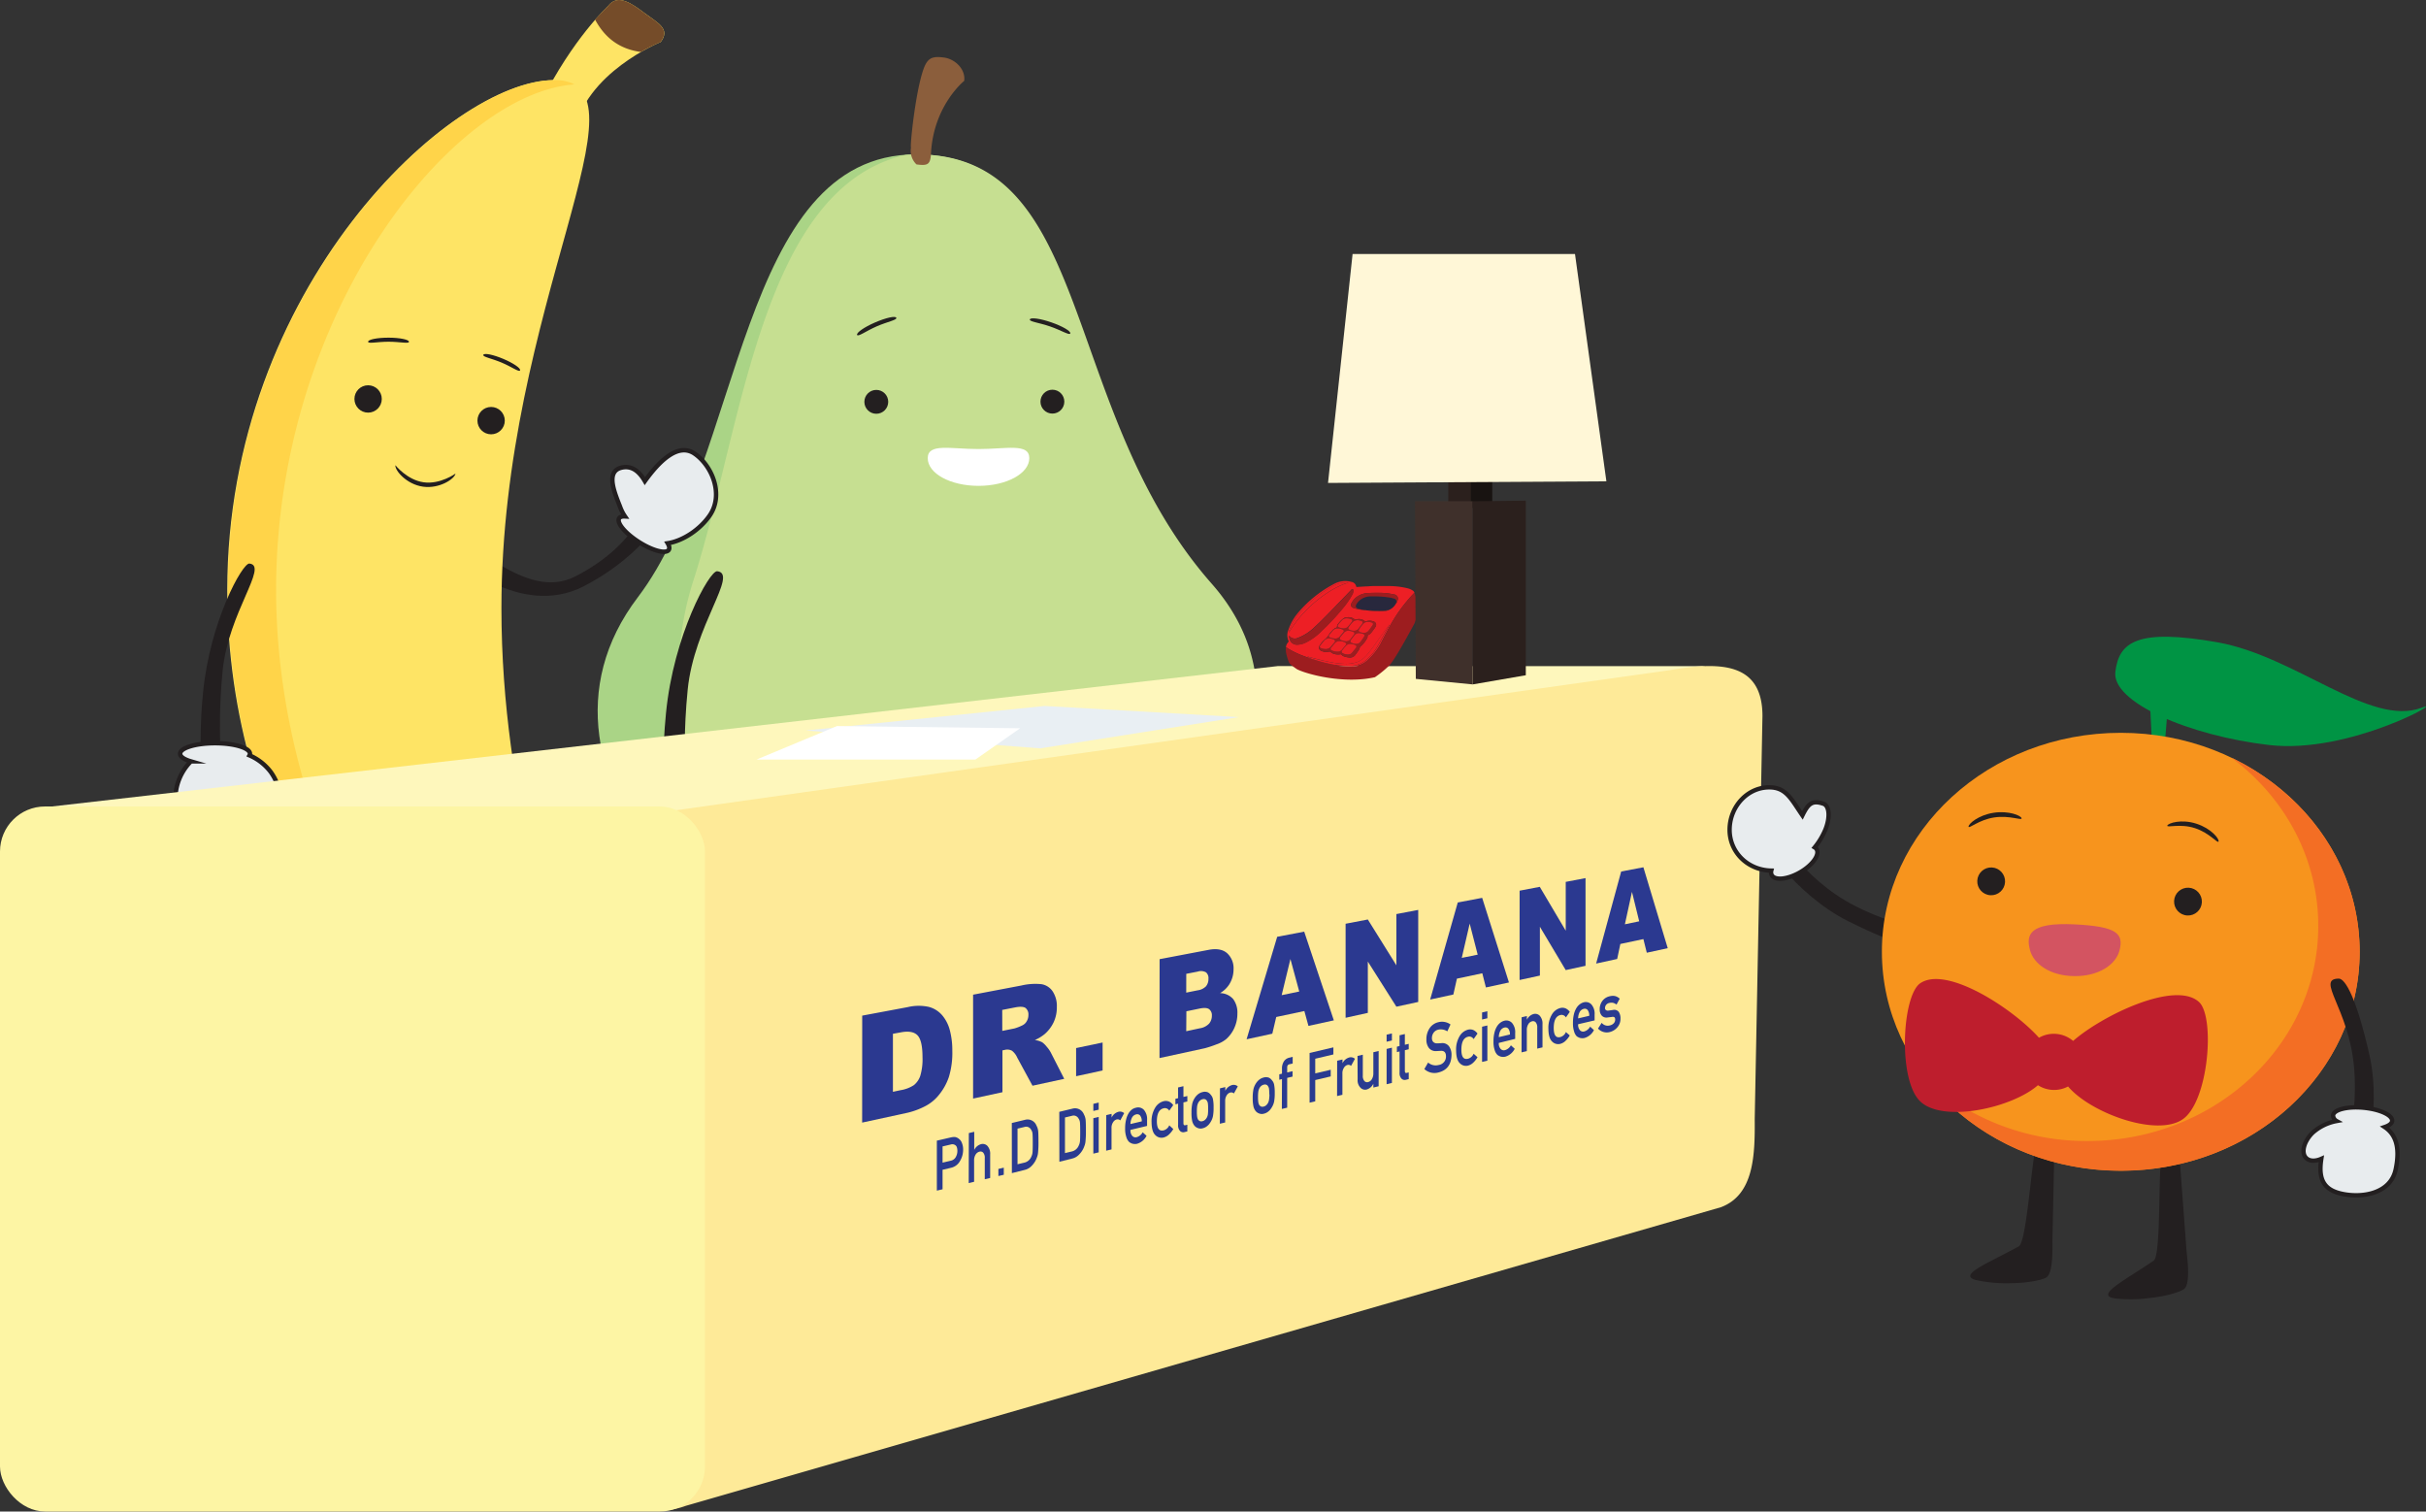 <svg xmlns="http://www.w3.org/2000/svg" viewBox="0 0 764.43 476.24"><rect x="0" y="0" width="764.43" height="476.24" fill="#333333" stroke="none"/><defs><style>.cls-1{fill:#231f20;}.cls-2,.cls-25,.cls-7{fill:#e8ecee;stroke:#231f20;stroke-miterlimit:10;}.cls-2{stroke-width:1.25px;}.cls-3{fill:#aad486;}.cls-4{fill:#c6df91;}.cls-5{fill:#fff;}.cls-6{fill:#8b5e3c;}.cls-7{stroke-width:1.4px;}.cls-8{fill:#fee465;}.cls-9{fill:#ffd449;}.cls-10{fill:#754c29;}.cls-11{fill:#fef7bc;}.cls-12{fill:#feea98;}.cls-13{fill:#fdf5a4;}.cls-14{fill:#2b3990;}.cls-15{fill:#ed1f25;}.cls-16{fill:#9d1d1f;}.cls-17{fill:#28283d;}.cls-18{fill:#2a3b90;}.cls-19{fill:#181311;}.cls-20{fill:#2b201d;}.cls-21{fill:#fff7d7;}.cls-22{fill:#3f302b;}.cls-23{fill:#e9eff3;}.cls-24{fill:#009444;}.cls-25{stroke-width:1.37px;}.cls-26{fill:#f7941d;}.cls-27{fill:#f36e24;}.cls-28{fill:#d35461;}.cls-29{fill:#be1e2d;}</style></defs><title>general_interview</title><g id="Layer_2" data-name="Layer 2"><g id="Layer_2-2" data-name="Layer 2"><path class="cls-1" d="M366.19,218.28c2.61,26.29-1.58,37.51,3.23,43.43,2.86,3.52,6-11.34,3.61-36s-13.73-45-16.13-44.75C350.07,181.66,364.18,198,366.19,218.28Z"/><path class="cls-2" d="M356.91,252.13a14.9,14.9,0,0,1,5.95-4.58,1,1,0,0,1-.13-.46c0-1.64,4.4-3,9.83-3s9.83,1.33,9.83,3c0,.84-1.16,1.6-3,2.14a15,15,0,0,1,4.36,10.83c0,7.72-5.31,14-11.86,14-11.49,0-9.13-5.43-9.13-13.16,0-.85,0-1.7.1-2.52-2.49,2.81-5.53,4.1-7.21,2.9C353.7,259.89,354.28,255.8,356.91,252.13Z"/><path class="cls-1" d="M275.71,365c-2.49-.13-7.6-1.11-6.83-5.14,3-15.51,2.64-64.38,2.64-64.38-.29-4.09-4.56-17.6-1.27-17.84l4.16,17.71c3.29-.23,3.07,2.09,3.14,6.18.78,46.89,4,51.55,4,51.55C316.27,364,286.81,365.64,275.71,365Z"/><path class="cls-1" d="M322.58,362.44c-2.49-.13-7.6-1.11-6.83-5.14,3-15.51,2.64-64.38,2.64-64.38-.29-4.09-4.56-17.6-1.27-17.84l4.16,17.71c3.29-.23,3.07,2.09,3.14,6.18.78,46.89,4,51.55,4,51.55C363.14,361.44,333.68,363,322.58,362.44Z"/><path class="cls-3" d="M381.38,183.89C429.21,238.16,346,315,290,315s-132.09-70.2-89-126.84c33-43.44,31.71-139.52,87.64-139.52S333.26,129.3,381.38,183.89Z"/><path class="cls-4" d="M381.79,183.89C333.68,129.3,345,48.66,289,48.66q-1.87,0-3.66.14c-45.6,10.44-51.33,85.84-66.85,134.1-20.75,64.52,33.26,130.85,89,126.84a98.41,98.41,0,0,0,18.75-3.29C374.63,284.93,420,227.21,381.79,183.89Z"/><circle class="cls-1" cx="276.12" cy="126.61" r="3.76"/><circle class="cls-1" cx="331.61" cy="126.55" r="3.76"/><path class="cls-5" d="M324.33,144.36c0,4.82-7.15,8.72-16,8.72s-16-3.9-16-8.72,7.15-2.88,16-2.88S324.33,139.54,324.33,144.36Z"/><path class="cls-6" d="M288.78,51.8a5.92,5.92,0,0,1-1.72-5.36c-.41.25,1.33-17.53,4-24.84,1.26-3.41,2.78-3.95,6.38-3.47h0c3.6.48,6.86,3.75,6.38,7.35,0,0-9.63,7.7-10.46,22.74C293.2,51.85,292.38,52.28,288.78,51.8Z"/><path class="cls-1" d="M337.24,105.06c-.24.7-2.85-1-6.37-2.21s-6.61-1.51-6.37-2.21,3.29-.28,6.81.94S337.48,104.36,337.24,105.06Z"/><path class="cls-1" d="M270.07,105.53c.3.68,2.77-1.21,6.18-2.7s6.47-2,6.18-2.7-3.3,0-6.71,1.47S269.77,104.85,270.07,105.53Z"/><path class="cls-1" d="M216.69,217.3c-2.61,26.29,1.58,37.51-3.23,43.43-2.86,3.52-6-11.34-3.61-36s13.73-45,16.13-44.75C232.81,180.68,218.71,197,216.69,217.3Z"/><path class="cls-2" d="M226,251.15a14.9,14.9,0,0,0-5.95-4.58,1,1,0,0,0,.13-.46c0-1.64-4.4-3-9.83-3s-9.83,1.33-9.83,3c0,.84,1.16,1.6,3,2.14a15,15,0,0,0-4.36,10.83c0,7.72,5.31,14,11.86,14,11.49,0,9.13-5.43,9.13-13.16,0-.85,0-1.7-.1-2.52,2.49,2.81,5.53,4.1,7.21,2.9C229.18,258.91,228.6,254.82,226,251.15Z"/><path class="cls-1" d="M181.31,181.6c21.23-10.92,20.91-24.47,27.76-23.73,4.07.44-5.32,16.64-25.2,26.88s-41.63-8.94-40.36-10.71C148.57,167.06,164.9,190,181.31,181.6Z"/><path class="cls-7" d="M218.87,142.94c-5.22-3.6-11.22,2.44-15.67,8.64-1.64-2.84-4-5.08-7.43-4.22-5.16,1.27-1.93,8.27-.29,12.57a13.47,13.47,0,0,0,1.45,2.78c-.9-.05-1.55.13-1.84.59-.88,1.39,1.91,4.73,6.23,7.48s8.53,3.85,9.41,2.46c.31-.49.16-1.22-.34-2.07,4.86-.75,10.21-4.36,13.24-8.76C228.14,155.86,224.39,146.74,218.87,142.94Z"/><path class="cls-1" d="M112.55,385.23c-2.84-.36-8.61-1.89-7.4-6.43,4.67-17.52,8.26-73.48,8.26-73.48,0-4.7-3.79-20.52,0-20.52l3.33,20.62c3.79,0,3.34,2.64,3.09,7.33-2.92,53.75.34,59.34.34,59.34C159.06,387.39,125.21,386.82,112.55,385.23Z"/><path class="cls-1" d="M152.14,380.81c-2.82-.52-8-1-7-5.59,3.29-13.93-.64-65-.64-65-.39-4.69-.2-7.9,3.57-8.21l2.59-.88c3.77-.31-.37,2-.24,6.7,1.5,53.8,7.61,62.85,7.61,62.85C195.62,381.29,163.88,383,152.14,380.81Z"/><path class="cls-8" d="M172.45,45.3h0c-4.16-3.11-4.22-8.56-1.91-13.21,9.88-19.88,21-30.12,21-30.12,3.11-4.16,7.49-.89,11.65,2.22h0c4.16,3.11,8.13,4.89,5,9.05,0,0-23.92,9.58-27.41,28.9C179.86,47.25,176.61,48.4,172.45,45.3Z"/><path class="cls-8" d="M188.05,338.24c-4.28-4-6-8.67-7.24-13.08C176.47,299.79,158,253.1,158,191.59,158,96.3,207.08,25.24,174.5,25.24S71.61,90.64,71.61,185.92c0,80.4,46.7,139.52,80.86,156,8,5.3,15.94,10.4,18.23,12.62C175.69,359.44,193.77,343.53,188.05,338.24Z"/><path class="cls-9" d="M167.82,341.95C135.44,340.31,87,266.32,87,185.92,87,98.52,142.43,29.48,181,26.58a13.1,13.1,0,0,0-6.29-1.33c-32.58,0-102.88,65.39-102.88,160.68,0,80.4,46.7,139.52,80.86,156,8,5.3,15.94,10.4,18.23,12.62s7,.22,11.16-3.06C176.85,352,169,346.6,167.82,341.95Z"/><path class="cls-10" d="M203.17,4.18C199,1.08,194.63-2.2,191.52,2c0,0-1.53,1.41-4,4.2,3,5.55,7.48,9.25,14.45,10.18a54.16,54.16,0,0,1,6.17-3.11C211.29,9.08,207.33,7.29,203.17,4.18Z"/><path class="cls-10" d="M188.3,338.24q-.39-.36-.75-.73c-3.38-.85-8.37,1.09-12.45,5.17-3.47,3.47-5.4,7.6-5.37,10.84.5.4.91.75,1.22,1C175.94,359.44,194,343.53,188.3,338.24Z"/><circle class="cls-1" cx="115.99" cy="125.7" r="4.31"/><circle class="cls-1" cx="154.75" cy="132.53" r="4.31"/><path class="cls-1" d="M143.52,149.22c-.22,1.61-5,4.85-10.22,4.12s-8.93-5.15-8.71-6.76c0,0,3.67,4.65,8.9,5.38S143.52,149.22,143.52,149.22Z"/><path class="cls-1" d="M128.87,107.67c0,.71-2.88,0-6.44,0s-6.44.71-6.44,0,2.88-1.28,6.44-1.28S128.87,107,128.87,107.67Z"/><path class="cls-1" d="M152.29,111.8c-.28.65,2.59,1.1,5.79,2.45s5.51,3.1,5.79,2.45-2.09-2.28-5.29-3.63S152.56,111.15,152.29,111.8Z"/><path class="cls-1" d="M70.16,211.26c-2.36,23.76,1.43,33.9-2.92,39.25C64.66,253.69,61.79,240.27,64,218s12.4-40.65,14.58-40.44C84.73,178.17,72,192.9,70.16,211.26Z"/><path class="cls-7" d="M85.28,243.19A16.7,16.7,0,0,0,78.62,238a1.13,1.13,0,0,0,.14-.51c0-1.84-4.93-3.33-11-3.33s-11,1.49-11,3.33c0,.94,1.3,1.79,3.39,2.4a16.84,16.84,0,0,0-4.89,12.14c0,8.66,6,15.67,13.29,15.67,12.87,0,10.24-6.09,10.24-14.75,0-1,0-1.9-.11-2.83,2.8,3.15,6.2,4.6,8.08,3.25C88.88,251.88,88.23,247.3,85.28,243.19Z"/><polygon class="cls-11" points="537.38 209.89 402.59 209.87 16.36 254.1 223.1 265.58 537.38 209.89"/><path class="cls-12" d="M542.24,380.37,216.08,474.45c-17.44,6.52-43.21-8.22-43.21-27v-163A26.9,26.9,0,0,1,195,257.83l331.1-46.67c16.31-2.83,29.25-2.28,29.25,14.45l-2.44,127C553,363.88,552.71,376.45,542.24,380.37Z"/><rect class="cls-13" y="254.1" width="222.14" height="222.14" rx="14.18" ry="14.18"/><path class="cls-14" d="M271.68,320,286,317.32a15,15,0,0,1,6.73-.06,8.42,8.42,0,0,1,4.2,2.68,11.94,11.94,0,0,1,2.4,4.81,24.75,24.75,0,0,1,.74,6.23,26.07,26.07,0,0,1-1.1,8.41,18,18,0,0,1-3.07,5.53,13.36,13.36,0,0,1-4.24,3.54,24,24,0,0,1-5.66,2.13l-14.34,3.11Zm9.68,5.72V344l2.35-.5a10.84,10.84,0,0,0,4.26-1.61,6.35,6.35,0,0,0,2-2.9,18.19,18.19,0,0,0,.71-5.9q0-5.27-1.59-6.9t-5.3-.91Z"/><path class="cls-14" d="M306.62,346.13V313.4l15.2-2.89a19.23,19.23,0,0,1,6.35-.42,5.26,5.26,0,0,1,3.51,2.25,8.35,8.35,0,0,1,1.33,4.93,11.06,11.06,0,0,1-1,4.8,11.41,11.41,0,0,1-2.8,3.71,12.93,12.93,0,0,1-3.13,1.91,6.88,6.88,0,0,1,2.32.71,7.1,7.1,0,0,1,1.42,1.4,9.62,9.62,0,0,1,1.24,1.74l4.28,8.37-10,2.17-4.81-8.85a5.62,5.62,0,0,0-1.64-2.16,3.12,3.12,0,0,0-2.22-.29l-.8.17v13.18Zm9.2-21.32,3.82-.77a14.36,14.36,0,0,0,2.39-.92,3.12,3.12,0,0,0,1.46-1.3,3.75,3.75,0,0,0,.56-2,2.59,2.59,0,0,0-.89-2.22q-.89-.66-3.36-.18l-4,.78Z"/><path class="cls-14" d="M339.08,330.22l8.35-1.75v8.81l-8.35,1.81Z"/><path class="cls-14" d="M365.39,302.21l15.47-2.94q3.81-.72,5.83,1.08a6.39,6.39,0,0,1,2,5,8.9,8.9,0,0,1-1.44,4.94,8.56,8.56,0,0,1-2.82,2.62,5.59,5.59,0,0,1,4.15,1.88,7.13,7.13,0,0,1,1.32,4.57,10.78,10.78,0,0,1-.94,4.47,10.39,10.39,0,0,1-2.58,3.56,9.69,9.69,0,0,1-3.08,1.67,35.11,35.11,0,0,1-3.65,1.21l-14.29,3.1Zm8.39,10.54,3.58-.72a4.49,4.49,0,0,0,2.67-1.3,3.62,3.62,0,0,0,.75-2.36,2.37,2.37,0,0,0-.75-2,3.23,3.23,0,0,0-2.61-.25l-3.63.71Zm0,12.16L378,324a5.1,5.1,0,0,0,3-1.5,3.85,3.85,0,0,0,.86-2.52,2.37,2.37,0,0,0-.85-2q-.86-.65-3-.21l-4.18.86Z"/><path class="cls-14" d="M411,318.55l-8.86,1.88-1.24,5.26-8.1,1.76,9.64-32.29,8.51-1.62,9.34,27.95-8,1.74Zm-1.61-6.15-2.78-10.24-2.76,11.39Z"/><path class="cls-14" d="M424,291.05l7-1.34,9,14.44V288l6.88-1.31v29l-6.88,1.49-9-14.22v16.17L424,320.68Z"/><path class="cls-14" d="M467.07,306.65l-8,1.7-1.12,5-7.31,1.58,8.7-30.58,7.69-1.46,8.44,26.66-7.26,1.57Zm-1.45-5.86L463.1,291l-2.5,10.8Z"/><path class="cls-14" d="M478.83,280.63l6.35-1.21,8.18,13.82V277.86l6.24-1.19v27.63l-6.24,1.35L485.22,292v15.38l-6.4,1.39Z"/><path class="cls-14" d="M517.83,295.88l-7.26,1.54-1,4.73-6.63,1.44,7.89-29,7-1.33,7.67,25.49-6.6,1.43Zm-1.32-5.6L514.23,281,512,291.22Z"/><path class="cls-15" d="M405.21,203.9a2.55,2.55,0,0,1,.68-1.53c.1-.12.24-.23.13-.44a4.31,4.31,0,0,1-.11-3.3A16.22,16.22,0,0,1,409,193.1,37.9,37.9,0,0,1,420.34,184a7.34,7.34,0,0,1,5.45-.67,1.84,1.84,0,0,1,1.56,1.48c0,.2.17.14.28.13l2.62-.17c.79,0,1.58-.11,2.37-.12,1.69,0,3.39,0,5.08,0a24.88,24.88,0,0,1,5.88.72,5.22,5.22,0,0,1,1.56.68,1.3,1.3,0,0,1,.55.7,33.51,33.51,0,0,0-2.44,2.71,46.93,46.93,0,0,0-4.23,5.93c-1.36,2.25-2.5,4.62-3.73,6.94a19.2,19.2,0,0,1-4.38,5.73,7.59,7.59,0,0,1-5,1.95,27.12,27.12,0,0,1-3.49-.23,5.86,5.86,0,0,1-1.52-.29c.86.06,1.71.2,2.57.26a14.63,14.63,0,0,0,3.46-.08,8.37,8.37,0,0,0,4.13-2.19,16.52,16.52,0,0,0,3.12-4c1.27-2.16,2.37-4.41,3.66-6.57,0,0,0-.06,0-.14l-1.44,1.9c-1.85,2.46-3.49,5.07-5.48,7.43a8.22,8.22,0,0,1-3.06,2.43,10,10,0,0,1-3.61.62,24.32,24.32,0,0,1-5.38-.61c-2.13-.42-4.23-1-6.33-1.54a.88.88,0,0,0-.59-.08c.12.12.31.12.4.26a2.34,2.34,0,0,1-1-.29,30.42,30.42,0,0,1-4.81-2.16C406.07,204.48,405.64,204.18,405.21,203.9Zm34.66-13.75h0a1.65,1.65,0,0,0,.47-.92,1.32,1.32,0,0,0-1.08-1.93,19.7,19.7,0,0,0-4.21-.51c-1.27,0-2.55,0-3.83.05a6.48,6.48,0,0,0-3.15.88,5.33,5.33,0,0,0-2.27,2.44.93.93,0,0,0,.58,1.35,11.2,11.2,0,0,0,1.83.47c.82.16,1.65.24,2.48.36H431a15.24,15.24,0,0,0,2,.16,9.31,9.31,0,0,1,1.09,0,13.19,13.19,0,0,0,2.14,0,2.46,2.46,0,0,0,1.19-.25,4.5,4.5,0,0,0,2.31-1.91C439.85,190.28,439.87,190.22,439.86,190.15ZM406.19,200.3a2.85,2.85,0,0,0,.18,1.09,2.33,2.33,0,0,0,2.42,1.72,6.53,6.53,0,0,0,2.69-.7,18.74,18.74,0,0,0,5-3.68,77.25,77.25,0,0,0,6.55-7,26.33,26.33,0,0,0,3-4.32,2.45,2.45,0,0,0,.38-1.35c0-.19,0-.38-.23-.46s-.29.1-.39.21l-3.19,3.32c-1.44,1.49-2.87,3-4.32,4.46s-2.68,2.72-4.09,4a15.42,15.42,0,0,1-5.4,3.44,2.19,2.19,0,0,1-2.49-.63C406.33,200.39,406.29,200.3,406.19,200.3Zm18.52-5.83a2.14,2.14,0,0,0-1.47.44,9,9,0,0,0-1.57,1.62,1.32,1.32,0,0,0-.38,1,.18.18,0,0,1-.15.21,2.8,2.8,0,0,0-1.4,1,6.23,6.23,0,0,0-1.12,1.43,6.47,6.47,0,0,1-.86,1.06,7.78,7.78,0,0,0-2,2.28,1.07,1.07,0,0,0,.56,1.56,3.64,3.64,0,0,0,2.24.29c.38-.07.68-.12.91.25a.51.51,0,0,0,.21.14,4.12,4.12,0,0,0,2.58.42.45.45,0,0,1,.51.17,1.53,1.53,0,0,0,.72.48,6.22,6.22,0,0,0,1.56.34,2.07,2.07,0,0,0,2-.81c.33-.47.68-.92,1-1.4a2.06,2.06,0,0,0,.25-.52,2.16,2.16,0,0,1,.74-1.06,8.79,8.79,0,0,0,1.56-2,1.37,1.37,0,0,0,.31-1c0-.16.05-.24.2-.29a2.09,2.09,0,0,0,.9-.67,17.63,17.63,0,0,0,1.36-1.85,1.13,1.13,0,0,0-.72-1.8,3.46,3.46,0,0,0-2.22,0,.35.35,0,0,1-.4-.07,2.93,2.93,0,0,0-2.47-.57,1.16,1.16,0,0,1-1.05-.2A2.93,2.93,0,0,0,424.7,194.47Zm-18.63,4.81c.05,0,.08,0,.09-.05l.22-.34a36.52,36.52,0,0,1,4.53-5.9,39.76,39.76,0,0,1,7.6-6.35,26.74,26.74,0,0,1,5.59-2.82,3.2,3.2,0,0,0,.83-.29l-.2,0a9.11,9.11,0,0,0-4.79,1.13,40.23,40.23,0,0,0-10.2,8.2,18.22,18.22,0,0,0-2.94,4.38A9.45,9.45,0,0,0,406.08,199.27Z"/><path class="cls-16" d="M405.21,203.9c.44.28.86.58,1.31.84a30.42,30.42,0,0,0,4.81,2.16,2.34,2.34,0,0,0,1,.29h0a.65.65,0,0,0,.59.22h0c0,.1.14.08.22.08h0c0,.07.1.07.15.08s.23,0,.34.09a47.63,47.63,0,0,0,6.8,1.79c.14.13.3.07.46.08h0a5.86,5.86,0,0,0,1.52.29,27.12,27.12,0,0,0,3.49.23,7.59,7.59,0,0,0,5-1.95,19.2,19.2,0,0,0,4.38-5.73c1.23-2.32,2.37-4.69,3.73-6.94a46.93,46.93,0,0,1,4.23-5.93,33.51,33.51,0,0,1,2.44-2.71,6.59,6.59,0,0,1,.58,2.09,24.68,24.68,0,0,1,.31,3.66,9.55,9.55,0,0,1-1.31,4.72c-1.21,2.2-6,11.07-7.62,12.53a33.49,33.49,0,0,1-4.4,3.58c-9.63,2.2-21.28-.87-24.5-2.48a21.08,21.08,0,0,1-2.2-1.65c-.51-.36-1.08-2.65-1.22-3.18A6.38,6.38,0,0,1,405.21,203.9Z"/><path class="cls-16" d="M406.19,200.3c.1,0,.14.09.19.15a2.19,2.19,0,0,0,2.49.63,15.42,15.42,0,0,0,5.4-3.44c1.41-1.3,2.76-2.65,4.09-4s2.88-3,4.32-4.46l3.19-3.32c.1-.11.2-.28.39-.21s.22.27.23.46a2.45,2.45,0,0,1-.38,1.35,26.33,26.33,0,0,1-3,4.32,77.25,77.25,0,0,1-6.55,7,18.74,18.74,0,0,1-5,3.68,6.53,6.53,0,0,1-2.69.7,2.33,2.33,0,0,1-2.42-1.72A2.85,2.85,0,0,1,406.19,200.3Z"/><path class="cls-17" d="M431,192.34h-.35c-.08-.17-.25-.12-.38-.14a14.13,14.13,0,0,1-2.26-.39c-.87-.25-1.06-.76-.58-1.54a5.3,5.3,0,0,1,1.71-1.66,5.75,5.75,0,0,1,3.12-.72,31.52,31.52,0,0,1,5.06.3,10,10,0,0,1,2,.44.87.87,0,0,1,.59,1.21l-.09.31h0c-.08,0-.07.1-.1.15a4.5,4.5,0,0,1-2.31,1.91c-.36,0-.71.11-1.07.14a30.3,30.3,0,0,1-4,0A5.53,5.53,0,0,0,431,192.34Z"/><path class="cls-16" d="M424.7,194.47a2.93,2.93,0,0,1,1.84.43,1.16,1.16,0,0,0,1.05.2,2.93,2.93,0,0,1,2.47.57.35.35,0,0,0,.4.07,3.46,3.46,0,0,1,2.22,0,1.13,1.13,0,0,1,.72,1.8,17.63,17.63,0,0,1-1.36,1.85,2.09,2.09,0,0,1-.9.67c-.15.05-.22.13-.2.29a1.37,1.37,0,0,1-.31,1,8.79,8.79,0,0,1-1.56,2,2.16,2.16,0,0,0-.74,1.06,2.06,2.06,0,0,1-.25.52c-.31.48-.66.93-1,1.4a2.07,2.07,0,0,1-2,.81,6.22,6.22,0,0,1-1.56-.34,1.53,1.53,0,0,1-.72-.48.45.45,0,0,0-.51-.17,4.12,4.12,0,0,1-2.58-.42.51.51,0,0,1-.21-.14c-.23-.37-.53-.32-.91-.25a3.64,3.64,0,0,1-2.24-.29,1.07,1.07,0,0,1-.56-1.56,7.78,7.78,0,0,1,2-2.28,6.47,6.47,0,0,0,.86-1.06,6.23,6.23,0,0,1,1.12-1.43,2.8,2.8,0,0,1,1.4-1,.18.18,0,0,0,.15-.21,1.32,1.32,0,0,1,.38-1,9,9,0,0,1,1.57-1.62A2.14,2.14,0,0,1,424.7,194.47Zm-3.39,10.85a1.79,1.79,0,0,0,1.53-.71c.34-.41.69-.81,1-1.22s.3-.77-.21-1A3.52,3.52,0,0,0,422,202a1.78,1.78,0,0,0-1.3.63L419.47,204a.53.53,0,0,0,.17.9A4.17,4.17,0,0,0,421.31,205.32Zm-3.65-.82a1.91,1.91,0,0,0,1.53-.56c.46-.49.89-1,1.31-1.51s.25-.7-.21-.93a3.84,3.84,0,0,0-1.19-.31,1.91,1.91,0,0,0-1.81.63c-.45.51-.87,1-1.28,1.58a.48.48,0,0,0,.21.8A3.73,3.73,0,0,0,417.66,204.49Zm8-1.62a1.79,1.79,0,0,0-1.46.5,14.64,14.64,0,0,0-1.34,1.59.52.52,0,0,0,.19.85,3.36,3.36,0,0,0,1.75.42,1.6,1.6,0,0,0,1.19-.54q.63-.76,1.23-1.54a.53.53,0,0,0-.19-.89A3.89,3.89,0,0,0,425.68,202.88Zm-1.59-.81a1.8,1.8,0,0,0,1.45-.68c.34-.47.72-.92,1.06-1.39a.53.53,0,0,0-.21-.9,3.77,3.77,0,0,0-1.26-.33,1.75,1.75,0,0,0-1.6.52c-.44.47-.84,1-1.24,1.49a.52.52,0,0,0,.2.87A4.67,4.67,0,0,0,424.08,202.07Zm3.08.81a1.71,1.71,0,0,0,1.47-.57,14.68,14.68,0,0,0,1.22-1.73c.23-.4.13-.68-.3-.86a4.27,4.27,0,0,0-1-.23,1.73,1.73,0,0,0-1.65.56,19.71,19.71,0,0,0-1.24,1.62.53.53,0,0,0,.23.84A3.59,3.59,0,0,0,427.16,202.88Zm2.54-3.51a1.73,1.73,0,0,0,1.47-.59c.48-.59.92-1.22,1.35-1.85.24-.35.12-.63-.28-.8a3.6,3.6,0,0,0-.89-.17,1.94,1.94,0,0,0-1.85.63,11.92,11.92,0,0,0-1.28,1.72.51.51,0,0,0,.24.8A3.13,3.13,0,0,0,429.7,199.38Zm-8-1.4a1.91,1.91,0,0,0-1.51.54c-.44.47-.86,1-1.26,1.47a.49.49,0,0,0,.21.85,4.23,4.23,0,0,0,1.63.35,1.75,1.75,0,0,0,1.47-.68c.35-.44.72-.86,1.07-1.29a.5.5,0,0,0-.18-.86A4,4,0,0,0,421.66,198Zm4.79.75a1.83,1.83,0,0,0,1.72-.77c.26-.37.54-.72.82-1.07.75-.94.32-1.2-.54-1.37a2.2,2.2,0,0,0-2.2.49,12.51,12.51,0,0,0-1.28,1.59.51.51,0,0,0,.24.83A3.56,3.56,0,0,0,426.45,198.73Zm-1.89-3.89a2,2,0,0,0-1.71.61c-.41.44-.79.89-1.17,1.35s-.21.67.22.87a4,4,0,0,0,1.19.3,1.82,1.82,0,0,0,1.64-.51c.44-.49.84-1,1.24-1.53a.48.48,0,0,0-.21-.82A3.5,3.5,0,0,0,424.56,194.83Z"/><path class="cls-15" d="M420.4,209.45a47.63,47.63,0,0,1-6.8-1.79c-.11,0-.25,0-.34-.09s-.09-.08-.15-.08h0c-.05-.08-.14-.08-.22-.08h0a1,1,0,0,0-.59-.22h0c-.09-.14-.27-.14-.4-.26a.88.88,0,0,1,.59.08c2.09.58,4.2,1.12,6.33,1.54a24.32,24.32,0,0,0,5.38.61,10,10,0,0,0,3.61-.62,8.22,8.22,0,0,0,3.06-2.43c2-2.35,3.64-5,5.48-7.43l1.44-1.9c0,.09,0,.12,0,.14-1.28,2.15-2.39,4.41-3.66,6.57a16.52,16.52,0,0,1-3.12,4,8.37,8.37,0,0,1-4.13,2.19,14.63,14.63,0,0,1-3.46.08c-.86-.05-1.71-.2-2.57-.26h0C420.72,209.41,420.55,209.47,420.4,209.45Z"/><path class="cls-15" d="M406.08,199.27a9.45,9.45,0,0,1,.73-2.07,18.22,18.22,0,0,1,2.94-4.38,40.23,40.23,0,0,1,10.2-8.2,9.11,9.11,0,0,1,4.79-1.13l.2,0a3.2,3.2,0,0,1-.83.29,26.74,26.74,0,0,0-5.59,2.82,39.76,39.76,0,0,0-7.6,6.35,36.52,36.52,0,0,0-4.53,5.9l-.22.34S406.13,199.25,406.08,199.27Z"/><path class="cls-16" d="M439.86,190.15l.09-.31a.87.87,0,0,0-.59-1.21,10,10,0,0,0-2-.44,31.52,31.52,0,0,0-5.06-.3,5.75,5.75,0,0,0-3.12.72,5.3,5.3,0,0,0-1.71,1.66c-.47.78-.29,1.29.58,1.54a14.13,14.13,0,0,0,2.26.39c.13,0,.3,0,.38.14-.83-.12-1.66-.19-2.48-.36a11.2,11.2,0,0,1-1.83-.47.93.93,0,0,1-.58-1.35,5.33,5.33,0,0,1,2.27-2.44,6.48,6.48,0,0,1,3.15-.88c1.28-.09,2.55-.08,3.83-.05a19.7,19.7,0,0,1,4.21.51,1.32,1.32,0,0,1,1.08,1.93A1.65,1.65,0,0,1,439.86,190.15Z"/><path class="cls-16" d="M431,192.34a5.53,5.53,0,0,1,1.35,0,30.3,30.3,0,0,0,4,0c.36,0,.72-.09,1.07-.14a2.46,2.46,0,0,1-1.19.25,13.19,13.19,0,0,1-2.14,0,9.31,9.31,0,0,0-1.09,0A15.24,15.24,0,0,1,431,192.34Z"/><path class="cls-15" d="M412.3,207.19a1,1,0,0,1,.59.22A.65.65,0,0,1,412.3,207.19Z"/><path class="cls-15" d="M420.4,209.45c.15,0,.32,0,.46.08C420.7,209.52,420.53,209.58,420.4,209.45Z"/><path class="cls-15" d="M412.88,207.41c.08,0,.17,0,.22.08S412.93,207.51,412.88,207.41Z"/><path class="cls-15" d="M413.1,207.49c.06,0,.14,0,.15.08S413.12,207.56,413.1,207.49Z"/><path class="cls-15" d="M421.31,205.32a4.17,4.17,0,0,1-1.68-.4.53.53,0,0,1-.17-.9l1.18-1.39A1.78,1.78,0,0,1,422,202a3.52,3.52,0,0,1,1.72.38c.51.24.57.59.21,1s-.7.81-1,1.22A1.79,1.79,0,0,1,421.31,205.32Z"/><path class="cls-15" d="M417.66,204.49a3.73,3.73,0,0,1-1.45-.3.48.48,0,0,1-.21-.8c.42-.54.83-1.08,1.28-1.58a1.91,1.91,0,0,1,1.81-.63,3.84,3.84,0,0,1,1.19.31c.46.23.54.54.21.93s-.86,1-1.31,1.51A1.91,1.91,0,0,1,417.66,204.49Z"/><path class="cls-15" d="M425.68,202.88a3.89,3.89,0,0,1,1.37.37.53.53,0,0,1,.19.89q-.6.78-1.23,1.54a1.6,1.6,0,0,1-1.19.54,3.36,3.36,0,0,1-1.75-.42.52.52,0,0,1-.19-.85,14.64,14.64,0,0,1,1.34-1.59A1.79,1.79,0,0,1,425.68,202.88Z"/><path class="cls-15" d="M424.08,202.07a4.67,4.67,0,0,1-1.58-.43.52.52,0,0,1-.2-.87c.39-.51.8-1,1.24-1.49a1.75,1.75,0,0,1,1.6-.52,3.77,3.77,0,0,1,1.26.33.53.53,0,0,1,.21.9c-.35.47-.72.92-1.06,1.39A1.8,1.8,0,0,1,424.08,202.07Z"/><path class="cls-15" d="M427.16,202.88a3.59,3.59,0,0,1-1.29-.36.53.53,0,0,1-.23-.84,19.71,19.71,0,0,1,1.24-1.62,1.73,1.73,0,0,1,1.65-.56,4.27,4.27,0,0,1,1,.23c.43.18.53.46.3.86a14.68,14.68,0,0,1-1.22,1.73A1.71,1.71,0,0,1,427.16,202.88Z"/><path class="cls-15" d="M429.7,199.38a3.13,3.13,0,0,1-1.24-.26.51.51,0,0,1-.24-.8,11.92,11.92,0,0,1,1.28-1.72,1.94,1.94,0,0,1,1.85-.63,3.6,3.6,0,0,1,.89.17c.4.17.52.45.28.8-.43.63-.87,1.26-1.35,1.85A1.73,1.73,0,0,1,429.7,199.38Z"/><path class="cls-15" d="M421.66,198a4,4,0,0,1,1.43.36.5.5,0,0,1,.18.86c-.35.44-.72.85-1.07,1.29a1.75,1.75,0,0,1-1.47.68,4.23,4.23,0,0,1-1.63-.35.49.49,0,0,1-.21-.85c.4-.5.82-1,1.26-1.47A1.91,1.91,0,0,1,421.66,198Z"/><path class="cls-15" d="M426.45,198.73a3.56,3.56,0,0,1-1.24-.31.51.51,0,0,1-.24-.83,12.51,12.51,0,0,1,1.28-1.59,2.2,2.2,0,0,1,2.2-.49c.87.18,1.29.43.54,1.37-.28.35-.56.7-.82,1.07A1.83,1.83,0,0,1,426.45,198.73Z"/><path class="cls-15" d="M424.56,194.83a3.5,3.5,0,0,1,1.2.27.48.48,0,0,1,.21.82c-.4.52-.8,1-1.24,1.53a1.82,1.82,0,0,1-1.64.51,4,4,0,0,1-1.19-.3c-.43-.19-.51-.51-.22-.87s.76-.92,1.17-1.35A2,2,0,0,1,424.56,194.83Z"/><path class="cls-18" d="M295.2,359.39l4.32-1a5.24,5.24,0,0,1,1.36-.15,2.58,2.58,0,0,1,1.32.62,2.75,2.75,0,0,1,.91,1.29,5.54,5.54,0,0,1,.37,2.16,6.86,6.86,0,0,1-.93,3.4,4.33,4.33,0,0,1-2.8,2.21l-2.75.65v6.14l-1.8.43Zm1.8,6.93,2.68-.63a2.33,2.33,0,0,0,1.51-1.18,3.85,3.85,0,0,0,.48-1.85,3.55,3.55,0,0,0-.2-1.29,1.32,1.32,0,0,0-.57-.63,1.61,1.61,0,0,0-1.29-.14l-2.61.61Z"/><path class="cls-18" d="M305.28,357l1.7-.4v5.72h0a3.43,3.43,0,0,1,2.2-1.84,2.05,2.05,0,0,1,1.92.53,3.64,3.64,0,0,1,.9,2.7v7.44l-1.7.4v-6.67a2.42,2.42,0,0,0-.47-1.68,1.15,1.15,0,0,0-1.2-.34,2,2,0,0,0-1.21.91,3.4,3.4,0,0,0-.48,1.91v6.67l-1.7.4Z"/><path class="cls-18" d="M314.59,368.3l1.7-.4v2.24l-1.7.4Z"/><path class="cls-18" d="M318.82,353.83l4.15-1a3,3,0,0,1,3.61,1.8,4.69,4.69,0,0,1,.55,1.72q.09.95.09,3.33a31.14,31.14,0,0,1-.14,3.57,5.72,5.72,0,0,1-.2,1q-.14.42-.33.89a6.89,6.89,0,0,1-1.45,2.17,4.38,4.38,0,0,1-2.26,1.31l-4,1Zm1.8,13,2.15-.51a3.12,3.12,0,0,0,2.2-1.89,3.79,3.79,0,0,0,.38-1.37q.07-.78.07-2.89t-.07-2.92a2.58,2.58,0,0,0-.46-1.33,1.75,1.75,0,0,0-2.12-.83l-2.15.51Z"/><path class="cls-18" d="M333.78,350.31l4.15-1a3,3,0,0,1,3.61,1.8,4.69,4.69,0,0,1,.54,1.72q.09.95.09,3.33a31.14,31.14,0,0,1-.14,3.56,5.72,5.72,0,0,1-.19.95q-.14.42-.33.89a6.88,6.88,0,0,1-1.45,2.17,4.37,4.37,0,0,1-2.25,1.31l-4,1Zm1.79,13,2.15-.51a3.11,3.11,0,0,0,2.2-1.89,3.78,3.78,0,0,0,.38-1.37q.07-.78.07-2.89t-.07-2.92a2.58,2.58,0,0,0-.46-1.32,1.75,1.75,0,0,0-2.12-.83l-2.15.51Z"/><path class="cls-18" d="M344.51,347.79l1.69-.4v2.24l-1.69.4Zm0,4.52,1.69-.4v11.17l-1.69.4Z"/><path class="cls-18" d="M348.57,351.35l1.69-.4v1.18h0a3.41,3.41,0,0,1,2.19-1.84,1.94,1.94,0,0,1,1.77.44L353,353a1.25,1.25,0,0,0-1.11-.3,1.88,1.88,0,0,0-1.11.82,3.12,3.12,0,0,0-.54,1.9v6.73l-1.69.4Z"/><path class="cls-18" d="M356.21,356a2.57,2.57,0,0,0,.58,1.91,1.38,1.38,0,0,0,1.43.37,3.13,3.13,0,0,0,1.84-1.52l1.22,1.1a4.93,4.93,0,0,1-3,2.52,3.23,3.23,0,0,1-1.3,0,2.2,2.2,0,0,1-.62-.23,2.16,2.16,0,0,1-.59-.37,3.53,3.53,0,0,1-.87-1.54,8.06,8.06,0,0,1-.37-2.71,11,11,0,0,1,.32-2.83,6.78,6.78,0,0,1,.81-2,4.35,4.35,0,0,1,1.13-1.21A3.52,3.52,0,0,1,358,349a2.48,2.48,0,0,1,2.44.68,4.47,4.47,0,0,1,1,3.22v1.85Zm3.56-2.69a2.87,2.87,0,0,0-.53-1.85,1.22,1.22,0,0,0-1.25-.34,2,2,0,0,0-1.25.93,4.32,4.32,0,0,0-.53,2.1Z"/><path class="cls-18" d="M369.7,355.73a7.09,7.09,0,0,1-1.3,1.66,3.81,3.81,0,0,1-1.73,1,2.68,2.68,0,0,1-2.61-.73q-1.17-1.07-1.2-4.07a8.17,8.17,0,0,1,1.2-4.69,4.39,4.39,0,0,1,2.61-1.94,2.72,2.72,0,0,1,1.72.13,3.42,3.42,0,0,1,1.29,1.1l-1.25,1.76a1.55,1.55,0,0,0-1.71-.77q-2.16.46-2.19,4t2.19,2.95a2.7,2.7,0,0,0,1.71-1.57Z"/><path class="cls-18" d="M371.21,342.63l1.69-.4v3.39l1.23-.29v1.72l-1.23.29v6.5q0,.85.6.69l.63-.15v2.1l-.88.21a1.42,1.42,0,0,1-1.45-.39,2.53,2.53,0,0,1-.58-1.88v-6.69l-.85.2v-1.72l.85-.2Z"/><path class="cls-18" d="M375.44,350.59a13.56,13.56,0,0,1,.22-2.76,5.56,5.56,0,0,1,.7-1.72,4.93,4.93,0,0,1,1-1.22,3.65,3.65,0,0,1,1.58-.81,2.62,2.62,0,0,1,1.61.06,2.39,2.39,0,0,1,.94.78,2.94,2.94,0,0,1,.71,1.39,13.09,13.09,0,0,1,.2,2.66,14.2,14.2,0,0,1-.2,2.73,5.43,5.43,0,0,1-.71,1.77,4.37,4.37,0,0,1-.4.58,2.69,2.69,0,0,1-.54.59,3.46,3.46,0,0,1-1.61.86,2.34,2.34,0,0,1-1.58-.11,2.44,2.44,0,0,1-1-.72,3.66,3.66,0,0,1-.7-1.44A11.73,11.73,0,0,1,375.44,350.59Zm5.24-1.21a12.9,12.9,0,0,0-.08-1.73,1.91,1.91,0,0,0-.33-.85,1,1,0,0,0-.55-.46,1.31,1.31,0,0,0-.81,0,1.88,1.88,0,0,0-.79.41,2.35,2.35,0,0,0-.57.73,3.8,3.8,0,0,0-.32,1,11.47,11.47,0,0,0-.1,1.75,10.22,10.22,0,0,0,.1,1.68,2.72,2.72,0,0,0,.32.9,1.6,1.6,0,0,0,.57.44,1.27,1.27,0,0,0,.79,0,1.79,1.79,0,0,0,.81-.43,2.5,2.5,0,0,0,.55-.7,3.23,3.23,0,0,0,.33-1A13,13,0,0,0,380.68,349.37Z"/><path class="cls-18" d="M384.41,342.91l1.68-.4v1.18h0a3.4,3.4,0,0,1,2.18-1.83,1.93,1.93,0,0,1,1.76.44l-1.23,2.22a1.24,1.24,0,0,0-1.11-.3,1.87,1.87,0,0,0-1.11.82,3.12,3.12,0,0,0-.53,1.9v6.72l-1.68.4Z"/><path class="cls-18" d="M394.73,346a13.56,13.56,0,0,1,.22-2.76,5.56,5.56,0,0,1,.69-1.72,4.92,4.92,0,0,1,1-1.22,3.63,3.63,0,0,1,1.57-.81,2.61,2.61,0,0,1,1.61.06,2.39,2.39,0,0,1,.94.78,2.94,2.94,0,0,1,.71,1.39,13.09,13.09,0,0,1,.2,2.65,14.2,14.2,0,0,1-.2,2.73,5.43,5.43,0,0,1-.71,1.77,4.36,4.36,0,0,1-.39.58,2.68,2.68,0,0,1-.54.59,3.45,3.45,0,0,1-1.6.86,2.33,2.33,0,0,1-1.57-.11,2.44,2.44,0,0,1-1-.72,3.66,3.66,0,0,1-.69-1.43A11.73,11.73,0,0,1,394.73,346Zm5.22-1.21a12.9,12.9,0,0,0-.08-1.72,1.91,1.91,0,0,0-.33-.85,1,1,0,0,0-.55-.46,1.3,1.3,0,0,0-.81,0,1.87,1.87,0,0,0-.79.41,2.35,2.35,0,0,0-.57.73,3.8,3.8,0,0,0-.32,1,11.47,11.47,0,0,0-.1,1.74,10.22,10.22,0,0,0,.1,1.68,2.72,2.72,0,0,0,.32.89,1.6,1.6,0,0,0,.57.44,1.27,1.27,0,0,0,.79,0,1.79,1.79,0,0,0,.81-.43,2.5,2.5,0,0,0,.55-.7,3.22,3.22,0,0,0,.33-1A13,13,0,0,0,400,344.83Z"/><path class="cls-18" d="M403.95,340l-.85.2v-1.71l.85-.2v-1.47a4.16,4.16,0,0,1,.66-2.49,2.8,2.8,0,0,1,1.62-1.08l1.09-.26v2.1l-1,.23q-.76.15-.73,1.1v1.48l1.69-.4v1.71l-1.69.4V349l-1.68.4Z"/><path class="cls-18" d="M412.65,331.76l7.5-1.76v2.23l-5.72,1.35v4.62l4.88-1.15v2.1l-4.88,1.15V347l-1.78.42Z"/><path class="cls-18" d="M421.34,334.21l1.68-.39V335h0a3.38,3.38,0,0,1,2.17-1.83,1.91,1.91,0,0,1,1.75.44l-1.22,2.22a1.24,1.24,0,0,0-1.1-.3,1.86,1.86,0,0,0-1.1.82,3.11,3.11,0,0,0-.53,1.89v6.7l-1.68.4Z"/><path class="cls-18" d="M427.75,332.7l1.67-.39v6.62a2.39,2.39,0,0,0,.48,1.65,1.13,1.13,0,0,0,1.19.35,1.89,1.89,0,0,0,1.18-.91,3.45,3.45,0,0,0,.47-1.87v-6.62l1.67-.39v11.11l-1.67.4v-1.19h0a3.37,3.37,0,0,1-2.16,1.83,2,2,0,0,1-1.87-.56,3.28,3.28,0,0,1-.92-2.62Z"/><path class="cls-18" d="M436.92,326l1.67-.39v2.22l-1.67.39Zm0,4.49,1.67-.39v11.11l-1.67.4Z"/><path class="cls-18" d="M441,326.19l1.67-.39v3.38l1.22-.29v1.71l-1.22.29v6.47q0,.85.59.68l.63-.15V340l-.87.21a1.41,1.41,0,0,1-1.44-.39,2.53,2.53,0,0,1-.58-1.87v-6.66l-.84.2v-1.71l.84-.2Z"/><path class="cls-18" d="M450,334.78a3.6,3.6,0,0,0,3.32.77,2.68,2.68,0,0,0,2.31-2.72q0-1.75-1.52-1.74l-1.55.08a2.72,2.72,0,0,1-2.29-.95,4.16,4.16,0,0,1-.81-2.7,6.12,6.12,0,0,1,1-3.54,4.55,4.55,0,0,1,2.8-1.92,4.6,4.6,0,0,1,3.79.72l-1,2.17a3.74,3.74,0,0,0-2.9-.52,2.43,2.43,0,0,0-1.36.87,2.88,2.88,0,0,0-.59,1.83,1.66,1.66,0,0,0,.39,1.13,1.58,1.58,0,0,0,1.26.47q.48,0,1.31-.06a2.61,2.61,0,0,1,2.43,1,4.52,4.52,0,0,1,.78,2.73q-.09,4.49-4.1,5.5a4.68,4.68,0,0,1-4.46-1.07Z"/><path class="cls-18" d="M465.56,333.1a7,7,0,0,1-1.28,1.65,3.76,3.76,0,0,1-1.71,1A2.64,2.64,0,0,1,460,335q-1.15-1.06-1.18-4a8.15,8.15,0,0,1,1.18-4.66,4.33,4.33,0,0,1,2.58-1.92,2.67,2.67,0,0,1,1.7.13,3.39,3.39,0,0,1,1.28,1.1l-1.23,1.75a1.53,1.53,0,0,0-1.69-.77q-2.13.46-2.16,4t2.16,2.93a2.67,2.67,0,0,0,1.69-1.56Z"/><path class="cls-18" d="M467,319l1.67-.39v2.22l-1.67.39Zm0,4.49,1.67-.39v11.09l-1.67.39Z"/><path class="cls-18" d="M472.27,328.6a2.57,2.57,0,0,0,.58,1.89,1.36,1.36,0,0,0,1.41.37,3.08,3.08,0,0,0,1.82-1.51l1.21,1.09a4.86,4.86,0,0,1-3,2.5,3.16,3.16,0,0,1-1.28,0,2.17,2.17,0,0,1-.61-.23,2.13,2.13,0,0,1-.58-.36,3.52,3.52,0,0,1-.86-1.53,8.06,8.06,0,0,1-.36-2.69,11,11,0,0,1,.31-2.81,6.74,6.74,0,0,1,.8-1.94,4.29,4.29,0,0,1,1.11-1.2,3.46,3.46,0,0,1,1.2-.57,2.44,2.44,0,0,1,2.41.68,4.46,4.46,0,0,1,1,3.2v1.83Zm3.51-2.66a2.87,2.87,0,0,0-.52-1.84,1.19,1.19,0,0,0-1.23-.34,2,2,0,0,0-1.23.92,4.31,4.31,0,0,0-.52,2.09Z"/><path class="cls-18" d="M479.46,320.52l1.66-.39v1.17h0a3.35,3.35,0,0,1,2.15-1.82,2,2,0,0,1,1.88.53,3.63,3.63,0,0,1,.89,2.67V330l-1.66.39v-6.6a2.42,2.42,0,0,0-.46-1.66,1.12,1.12,0,0,0-1.17-.34,1.91,1.91,0,0,0-1.18.9,3.39,3.39,0,0,0-.47,1.89v6.6l-1.66.39Z"/><path class="cls-18" d="M494.63,326.24a7,7,0,0,1-1.28,1.65,3.74,3.74,0,0,1-1.7,1,2.63,2.63,0,0,1-2.57-.72q-1.15-1.06-1.18-4a8.15,8.15,0,0,1,1.18-4.65,4.32,4.32,0,0,1,2.58-1.92,2.66,2.66,0,0,1,1.7.13,3.38,3.38,0,0,1,1.28,1.09l-1.23,1.75a1.53,1.53,0,0,0-1.68-.77q-2.12.46-2.15,4t2.15,2.93a2.66,2.66,0,0,0,1.68-1.55Z"/><path class="cls-18" d="M497.27,322.71a2.57,2.57,0,0,0,.57,1.89,1.35,1.35,0,0,0,1.4.37,3.07,3.07,0,0,0,1.81-1.5l1.2,1.09a4.84,4.84,0,0,1-3,2.49,3.15,3.15,0,0,1-1.28,0,2.16,2.16,0,0,1-.61-.23,2.12,2.12,0,0,1-.58-.36A3.51,3.51,0,0,1,496,325a8.06,8.06,0,0,1-.36-2.69,11,11,0,0,1,.31-2.8,6.74,6.74,0,0,1,.8-1.94,4.28,4.28,0,0,1,1.11-1.2,3.44,3.44,0,0,1,1.2-.57,2.43,2.43,0,0,1,2.4.68,4.46,4.46,0,0,1,1,3.19v1.83Zm3.5-2.66a2.87,2.87,0,0,0-.52-1.84,1.19,1.19,0,0,0-1.23-.34,2,2,0,0,0-1.23.92,4.3,4.3,0,0,0-.52,2.08Z"/><path class="cls-18" d="M504.69,322.27a2.46,2.46,0,0,0,2.62.8,2.3,2.3,0,0,0,1.17-.65,1.62,1.62,0,0,0,.46-1.15q0-.6-.27-.77a1,1,0,0,0-.74-.09l-1.47.18a2,2,0,0,1-1.7-.54,2.74,2.74,0,0,1-.69-2,4.24,4.24,0,0,1,.9-2.77,3.9,3.9,0,0,1,2.18-1.37,5.12,5.12,0,0,1,1-.15,3.58,3.58,0,0,1,.85.1,3.52,3.52,0,0,1,1.37.8l-1,1.85a3.63,3.63,0,0,0-1-.52,2.44,2.44,0,0,0-1.21,0,1.76,1.76,0,0,0-1.09.63,1.72,1.72,0,0,0-.33,1,.68.68,0,0,0,.25.59,1,1,0,0,0,.85.2l1.37-.19a1.83,1.83,0,0,1,1.87.61,3.73,3.73,0,0,1,.53,2.15,4,4,0,0,1-1,2.72,4.59,4.59,0,0,1-2.44,1.49,3.71,3.71,0,0,1-3.64-1.12Z"/><rect class="cls-19" x="463.09" y="145.43" width="7.12" height="14.62"/><rect class="cls-20" x="456.35" y="145.43" width="7.12" height="14.62"/><polygon class="cls-21" points="506.17 151.65 418.46 152.16 426.2 80.03 496.28 80.03 506.17 151.65"/><polygon class="cls-22" points="464.05 215.64 446.12 213.9 445.87 157.93 464.05 157.93 464.05 215.64"/><polygon class="cls-20" points="480.78 212.75 464.05 215.64 464.05 157.93 480.78 157.74 480.78 212.75"/><polygon class="cls-23" points="390.38 225.94 327.76 235.79 253.88 230.17 329.17 222.43 390.38 225.94"/><polygon class="cls-5" points="307.36 239.31 238.4 239.31 263.73 228.76 321.43 229.46 307.36 239.31"/><path class="cls-24" d="M763,223c8.47-3.21-22.58,14.7-48,11.74s-49.55-13.52-48.46-23,6.93-13.8,32.12-9.38C723.43,206.73,746.83,229.11,763,223Z"/><polygon class="cls-24" points="682.21 233.42 678.04 233.21 677.49 222.14 683.04 223.13 682.21 233.42"/><path class="cls-1" d="M578.6,281.93c-15.51-10.54-19.86-24.25-23.59-19.55-1.29,1.62,10.6,19.52,27.39,27.88,16.24,8.09,23.31,9.33,24.61,7.7C611.58,292.19,594.11,292.47,578.6,281.93Z"/><path class="cls-25" d="M545,261.2c.12-7.24,5.88-13.49,13.11-13.11,4.82.26,6.44,3.89,9.83,8.82,1.78-3.59,3-4.93,6.65-3.66,1.9.67,2.11,4.46.54,8.24a22.69,22.69,0,0,1-3.32,5.5,1.79,1.79,0,0,1,.62.62c1,1.74-1.34,5-5.24,7.24s-7.88,2.66-8.89.92a2,2,0,0,1-.17-1.46h0C550.58,274.15,544.86,268.37,545,261.2Z"/><path class="cls-1" d="M677.51,408.95c4.3-.42,9.09-1.7,10.63-2.77,2.26-1.58,1-10.15.81-12.39l-2.15-28.86c-.17-2.23-2.62-1.64-5.66-1.41h0c-1.13,5.77-.16,32-2.5,33.66-9.11,6.31-19.69,11.39-11.31,12A44.67,44.67,0,0,0,677.51,408.95Z"/><path class="cls-1" d="M633.88,404.28c4.32,0,9.21-.82,10.85-1.75,2.4-1.35,1.94-10,2-12.25l.61-28.93c0-2.24-2.45-1.88-5.5-1.95h0c-1.67,5.64-3.21,31.88-5.69,33.27-9.67,5.41-20.69,9.46-12.4,10.87A44.67,44.67,0,0,0,633.88,404.28Z"/><ellipse class="cls-26" cx="668.25" cy="299.87" rx="75.27" ry="68.98"/><path class="cls-27" d="M657.77,359.5c40.16,0,72.71-30.35,72.71-67.78,0-21.45-10.69-40.58-27.38-53,24,11.52,40.43,34.58,40.43,61.16,0,38.1-33.7,69-75.27,69-24.8,0-46.79-11-60.51-27.95A75.35,75.35,0,0,0,657.77,359.5Z"/><circle class="cls-1" cx="689.47" cy="284.09" r="4.38" transform="translate(368.12 957) rotate(-86.87)"/><circle class="cls-1" cx="627.45" cy="277.7" r="4.38" transform="translate(315.87 889.04) rotate(-86.87)"/><path class="cls-1" d="M682.92,260.12c-.25.78,4-.73,8.71.81s7.19,5,7.44,4.19-2.27-4.07-7-5.6S683.18,259.34,682.92,260.12Z"/><path class="cls-1" d="M637,257.82c.13.81-3.73-1-8.63-.26s-8,3.7-8.08,2.89,3-3.6,7.85-4.36S636.88,257,637,257.82Z"/><path class="cls-28" d="M639.62,299.25c1.1,4.39,6.24,8.22,14,8.3s13.06-3.66,14.21-8c1.42-5.39-.7-7.63-14-8.3C638.88,290.48,638.52,294.88,639.62,299.25Z"/><path class="cls-1" d="M741.76,336.24c1.68,18.68-5.38,35,.62,34.86,2.07,0,8.37-20.57,4.19-38.86-4-17.69-7.57-23.94-9.64-23.91C729.58,308.45,740.08,317.57,741.76,336.24Z"/><path class="cls-25" d="M728.66,356.94a15.6,15.6,0,0,1,7.59-3.73,2.14,2.14,0,0,1-1.1-1.76c.17-1.82,4.47-2.91,9.61-2.43s9.17,2.35,9,4.17c-.08.8-1,1.46-2.35,1.91,3,2,5.1,5.7,3.45,13.41-1.59,7.4-10.09,8.95-16.5,7.71-6.09-1.17-7.94-4.53-6.91-11.11-1.89.83-3.72.81-4.77-.24C725,363.23,725.92,359.68,728.66,356.94Z"/><path class="cls-29" d="M692.91,315.71c-7.51-6.88-30.49,4.22-39.67,12.26a9.39,9.39,0,0,0-10.76-1c-8.21-9.19-29.19-22.89-37.47-17.13-5.67,4-7.1,30.76.23,37.35s28.68,1.92,36.92-5.27a9.4,9.4,0,0,0,9.49.4c7,8.31,27.86,16,36.1,10.35S698,320.38,692.91,315.71Z"/></g></g></svg>